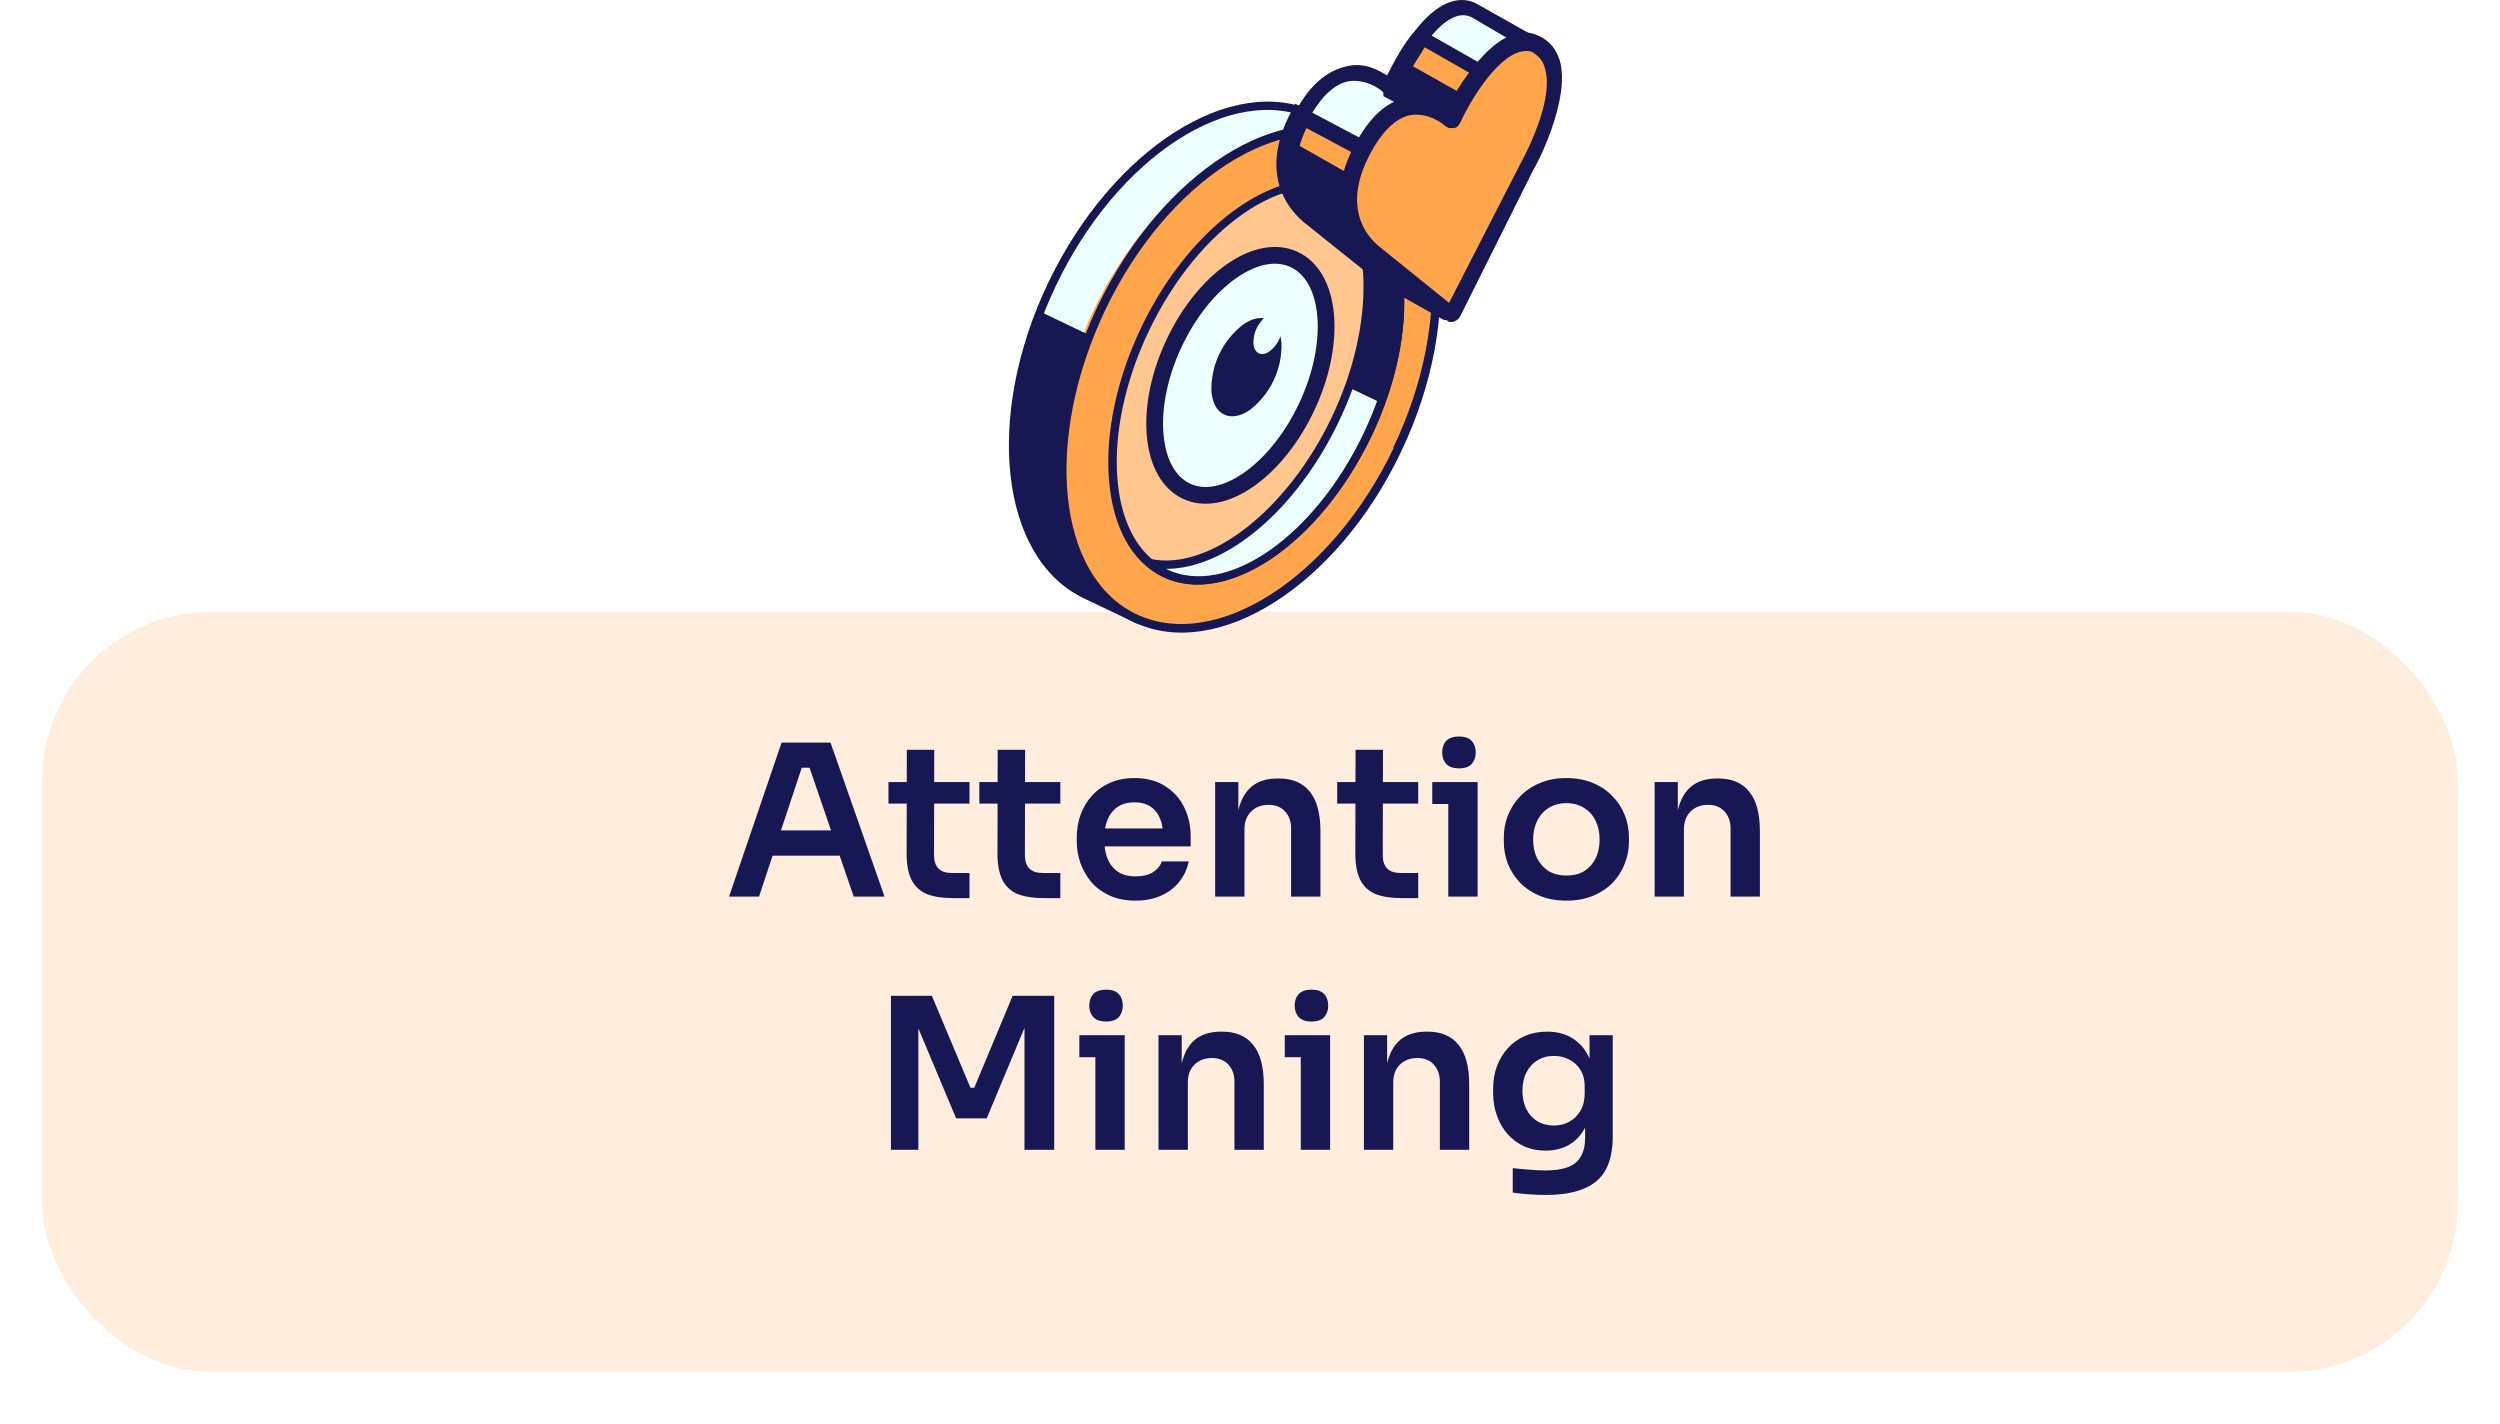 <svg width="237" height="135" viewBox="0 0 237 135" fill="none" xmlns="http://www.w3.org/2000/svg">
<g opacity="0.3" filter="url(#filter0_d_140_6185)">
<rect x="4" y="54" width="229" height="72.055" rx="16" fill="#FFC78F"/>
</g>
<path d="M69.114 85L74.094 70.4H78.734L83.854 85H80.934L76.594 72.34L77.614 72.78H75.114L76.154 72.34L71.954 85H69.114ZM72.594 81.12L73.494 78.72H79.414L80.294 81.12H72.594ZM90.347 85.14C89.347 85.14 88.52 85.013 87.867 84.76C87.227 84.493 86.747 84.053 86.427 83.44C86.107 82.813 85.947 81.973 85.947 80.92L85.967 71.08H88.567L88.547 81.1C88.547 81.633 88.687 82.047 88.967 82.34C89.26 82.62 89.674 82.76 90.207 82.76H91.907V85.14H90.347ZM84.227 76.18V74.14H91.907V76.18H84.227ZM98.96 85.14C97.96 85.14 97.133 85.013 96.48 84.76C95.84 84.493 95.36 84.053 95.04 83.44C94.72 82.813 94.56 81.973 94.56 80.92L94.58 71.08H97.18L97.16 81.1C97.16 81.633 97.3 82.047 97.58 82.34C97.874 82.62 98.287 82.76 98.82 82.76H100.52V85.14H98.96ZM92.84 76.18V74.14H100.52V76.18H92.84ZM107.655 85.38C106.722 85.38 105.902 85.22 105.195 84.9C104.502 84.58 103.922 84.153 103.455 83.62C103.002 83.073 102.655 82.467 102.415 81.8C102.188 81.133 102.075 80.453 102.075 79.76V79.38C102.075 78.66 102.188 77.967 102.415 77.3C102.655 76.62 103.002 76.02 103.455 75.5C103.922 74.967 104.495 74.547 105.175 74.24C105.855 73.92 106.642 73.76 107.535 73.76C108.708 73.76 109.688 74.02 110.475 74.54C111.275 75.047 111.875 75.72 112.275 76.56C112.675 77.387 112.875 78.28 112.875 79.24V80.24H103.255V78.54H111.135L110.275 79.38C110.275 78.687 110.175 78.093 109.975 77.6C109.775 77.107 109.468 76.727 109.055 76.46C108.655 76.193 108.148 76.06 107.535 76.06C106.922 76.06 106.402 76.2 105.975 76.48C105.548 76.76 105.222 77.167 104.995 77.7C104.782 78.22 104.675 78.847 104.675 79.58C104.675 80.26 104.782 80.867 104.995 81.4C105.208 81.92 105.535 82.333 105.975 82.64C106.415 82.933 106.975 83.08 107.655 83.08C108.335 83.08 108.888 82.947 109.315 82.68C109.742 82.4 110.015 82.06 110.135 81.66H112.695C112.535 82.407 112.228 83.06 111.775 83.62C111.322 84.18 110.742 84.613 110.035 84.92C109.342 85.227 108.548 85.38 107.655 85.38ZM115.197 85V74.14H117.397V78.8H117.197C117.197 77.693 117.344 76.773 117.637 76.04C117.931 75.293 118.364 74.733 118.937 74.36C119.524 73.987 120.251 73.8 121.117 73.8H121.237C122.531 73.8 123.511 74.22 124.177 75.06C124.844 75.887 125.177 77.127 125.177 78.78V85H122.397V78.54C122.397 77.873 122.204 77.333 121.817 76.92C121.444 76.507 120.924 76.3 120.257 76.3C119.577 76.3 119.024 76.513 118.597 76.94C118.184 77.353 117.977 77.913 117.977 78.62V85H115.197ZM132.886 85.14C131.886 85.14 131.059 85.013 130.406 84.76C129.766 84.493 129.286 84.053 128.966 83.44C128.646 82.813 128.486 81.973 128.486 80.92L128.506 71.08H131.106L131.086 81.1C131.086 81.633 131.226 82.047 131.506 82.34C131.799 82.62 132.213 82.76 132.746 82.76H134.446V85.14H132.886ZM126.766 76.18V74.14H134.446V76.18H126.766ZM137.299 85V74.14H140.079V85H137.299ZM135.779 76.22V74.14H140.079V76.22H135.779ZM138.319 72.84C137.773 72.84 137.366 72.7 137.099 72.42C136.846 72.127 136.719 71.767 136.719 71.34C136.719 70.887 136.846 70.52 137.099 70.24C137.366 69.96 137.773 69.82 138.319 69.82C138.866 69.82 139.266 69.96 139.519 70.24C139.773 70.52 139.899 70.887 139.899 71.34C139.899 71.767 139.773 72.127 139.519 72.42C139.266 72.7 138.866 72.84 138.319 72.84ZM148.503 85.38C147.543 85.38 146.696 85.227 145.963 84.92C145.23 84.613 144.61 84.2 144.103 83.68C143.596 83.147 143.21 82.547 142.943 81.88C142.69 81.213 142.563 80.52 142.563 79.8V79.38C142.563 78.633 142.696 77.927 142.963 77.26C143.243 76.58 143.636 75.98 144.143 75.46C144.663 74.927 145.29 74.513 146.023 74.22C146.756 73.913 147.583 73.76 148.503 73.76C149.423 73.76 150.25 73.913 150.983 74.22C151.716 74.513 152.336 74.927 152.843 75.46C153.363 75.98 153.756 76.58 154.023 77.26C154.29 77.927 154.423 78.633 154.423 79.38V79.8C154.423 80.52 154.29 81.213 154.023 81.88C153.77 82.547 153.39 83.147 152.883 83.68C152.376 84.2 151.756 84.613 151.023 84.92C150.29 85.227 149.45 85.38 148.503 85.38ZM148.503 83C149.183 83 149.756 82.853 150.223 82.56C150.69 82.253 151.043 81.847 151.283 81.34C151.523 80.82 151.643 80.233 151.643 79.58C151.643 78.913 151.516 78.327 151.263 77.82C151.023 77.3 150.663 76.893 150.183 76.6C149.716 76.293 149.156 76.14 148.503 76.14C147.85 76.14 147.283 76.293 146.803 76.6C146.336 76.893 145.976 77.3 145.723 77.82C145.47 78.327 145.343 78.913 145.343 79.58C145.343 80.233 145.463 80.82 145.703 81.34C145.956 81.847 146.316 82.253 146.783 82.56C147.25 82.853 147.823 83 148.503 83ZM156.857 85V74.14H159.057V78.8H158.857C158.857 77.693 159.004 76.773 159.297 76.04C159.591 75.293 160.024 74.733 160.597 74.36C161.184 73.987 161.911 73.8 162.777 73.8H162.897C164.191 73.8 165.171 74.22 165.837 75.06C166.504 75.887 166.837 77.127 166.837 78.78V85H164.057V78.54C164.057 77.873 163.864 77.333 163.477 76.92C163.104 76.507 162.584 76.3 161.917 76.3C161.237 76.3 160.684 76.513 160.257 76.94C159.844 77.353 159.637 77.913 159.637 78.62V85H156.857ZM84.46 109V94.4H88.34L92 103.12H92.36L96 94.4H99.94V109H97.12V96.54L97.48 96.58L93.54 106.02H90.64L86.68 96.58L87.06 96.54V109H84.46ZM103.842 109V98.14H106.622V109H103.842ZM102.322 100.22V98.14H106.622V100.22H102.322ZM104.862 96.84C104.316 96.84 103.909 96.7 103.642 96.42C103.389 96.127 103.262 95.767 103.262 95.34C103.262 94.887 103.389 94.52 103.642 94.24C103.909 93.96 104.316 93.82 104.862 93.82C105.409 93.82 105.809 93.96 106.062 94.24C106.316 94.52 106.442 94.887 106.442 95.34C106.442 95.767 106.316 96.127 106.062 96.42C105.809 96.7 105.409 96.84 104.862 96.84ZM109.826 109V98.14H112.026V102.8H111.826C111.826 101.693 111.973 100.773 112.266 100.04C112.559 99.293 112.993 98.733 113.566 98.36C114.153 97.987 114.879 97.8 115.746 97.8H115.866C117.159 97.8 118.139 98.22 118.806 99.06C119.473 99.887 119.806 101.127 119.806 102.78V109H117.026V102.54C117.026 101.873 116.833 101.333 116.446 100.92C116.073 100.507 115.553 100.3 114.886 100.3C114.206 100.3 113.653 100.513 113.226 100.94C112.813 101.353 112.606 101.913 112.606 102.62V109H109.826ZM123.315 109V98.14H126.095V109H123.315ZM121.795 100.22V98.14H126.095V100.22H121.795ZM124.335 96.84C123.788 96.84 123.382 96.7 123.115 96.42C122.862 96.127 122.735 95.767 122.735 95.34C122.735 94.887 122.862 94.52 123.115 94.24C123.382 93.96 123.788 93.82 124.335 93.82C124.882 93.82 125.282 93.96 125.535 94.24C125.788 94.52 125.915 94.887 125.915 95.34C125.915 95.767 125.788 96.127 125.535 96.42C125.282 96.7 124.882 96.84 124.335 96.84ZM129.299 109V98.14H131.499V102.8H131.299C131.299 101.693 131.445 100.773 131.739 100.04C132.032 99.293 132.465 98.733 133.039 98.36C133.625 97.987 134.352 97.8 135.219 97.8H135.339C136.632 97.8 137.612 98.22 138.279 99.06C138.945 99.887 139.279 101.127 139.279 102.78V109H136.499V102.54C136.499 101.873 136.305 101.333 135.919 100.92C135.545 100.507 135.025 100.3 134.359 100.3C133.679 100.3 133.125 100.513 132.699 100.94C132.285 101.353 132.079 101.913 132.079 102.62V109H129.299ZM146.508 113.28C145.988 113.28 145.454 113.26 144.908 113.22C144.374 113.18 143.874 113.127 143.408 113.06V110.74C143.888 110.793 144.401 110.84 144.948 110.88C145.494 110.933 146.008 110.96 146.488 110.96C147.381 110.96 148.101 110.853 148.648 110.64C149.208 110.427 149.614 110.087 149.868 109.62C150.134 109.167 150.268 108.587 150.268 107.88V105.74L150.868 104.38C150.828 105.38 150.621 106.233 150.248 106.94C149.874 107.633 149.368 108.167 148.728 108.54C148.088 108.9 147.348 109.08 146.508 109.08C145.761 109.08 145.081 108.94 144.468 108.66C143.868 108.38 143.348 107.993 142.908 107.5C142.481 107.007 142.148 106.427 141.908 105.76C141.668 105.093 141.548 104.38 141.548 103.62V103.2C141.548 102.44 141.668 101.733 141.908 101.08C142.161 100.413 142.514 99.833 142.968 99.34C143.421 98.847 143.961 98.467 144.588 98.2C145.214 97.933 145.908 97.8 146.668 97.8C147.561 97.8 148.334 97.993 148.988 98.38C149.654 98.767 150.174 99.327 150.548 100.06C150.921 100.793 151.128 101.693 151.168 102.76L150.688 102.84V98.14H152.888V107.72C152.888 109.04 152.661 110.107 152.208 110.92C151.754 111.733 151.054 112.327 150.108 112.7C149.174 113.087 147.974 113.28 146.508 113.28ZM147.308 106.7C147.841 106.7 148.328 106.58 148.768 106.34C149.208 106.1 149.561 105.753 149.828 105.3C150.094 104.847 150.228 104.3 150.228 103.66V102.96C150.228 102.347 150.088 101.827 149.808 101.4C149.541 100.973 149.188 100.653 148.748 100.44C148.308 100.213 147.828 100.1 147.308 100.1C146.721 100.1 146.201 100.24 145.748 100.52C145.308 100.787 144.961 101.167 144.708 101.66C144.454 102.153 144.328 102.74 144.328 103.42C144.328 104.087 144.454 104.667 144.708 105.16C144.961 105.653 145.308 106.033 145.748 106.3C146.201 106.567 146.721 106.7 147.308 106.7Z" fill="#171753"/>
<path d="M108.256 57.247C115.174 56.709 123.038 50.234 127.761 40.373C132.484 30.512 132.595 20.344 128.693 14.607L129.331 13.257L124.606 11C116.873 7.289 105.75 14.437 99.739 26.968C93.727 39.499 95.156 52.641 102.889 56.352L107.614 58.609L108.256 57.247Z" fill="#ECFFFE"/>
<path d="M99.377 26.793C105.459 14.093 116.824 6.835 124.776 10.651L129.862 13.083L129.148 14.586C133.098 20.618 132.699 31.008 128.117 40.56C123.535 50.112 115.7 56.927 108.517 57.631L107.803 59.134L102.718 56.702C94.799 52.901 93.301 39.481 99.377 26.793ZM128.796 13.469L124.414 11.367C116.89 7.755 105.923 14.81 100.081 27.123C94.239 39.436 95.522 52.359 103.065 55.926L107.451 58.017L108.024 56.823L108.252 56.812C115.217 56.254 122.919 49.568 127.425 40.169C131.931 30.769 132.317 20.571 128.386 14.809L128.253 14.623L128.796 13.469Z" fill="#171753"/>
<path d="M107.584 58.584C99.847 54.884 98.457 41.68 104.429 29.211C110.402 16.742 121.554 9.554 129.297 13.243C137.039 16.932 138.424 30.147 132.452 42.616C126.479 55.085 115.351 62.309 107.584 58.584Z" fill="#FFA54B"/>
<path d="M131.141 42.54C137.017 30.273 135.635 17.386 128.054 13.754C120.472 10.122 109.563 17.122 103.687 29.389C97.811 41.655 99.194 54.543 106.775 58.174C114.356 61.806 125.266 54.806 131.141 42.54Z" fill="#FFA54B"/>
<path d="M104.057 29.03C110.139 16.331 121.499 9.084 129.456 12.888C137.413 16.692 138.878 30.098 132.83 42.811C126.783 55.525 115.384 62.769 107.431 58.953C99.479 55.138 98.021 41.748 104.057 29.03ZM132.071 42.458C137.962 30.152 136.63 17.221 129.098 13.659C121.566 10.097 110.607 17.102 104.76 29.426C98.913 41.75 100.201 54.662 107.744 58.23C115.287 61.797 126.228 54.77 132.116 42.476L132.071 42.458Z" fill="#171753"/>
<path d="M129.636 41.269C134.424 31.275 133.588 20.914 127.769 18.127C121.95 15.339 113.353 21.181 108.565 31.175C103.778 41.169 104.614 51.53 110.433 54.317C116.251 57.105 124.849 51.263 129.636 41.269Z" fill="#FFC78F"/>
<path d="M108.197 31.019C113.081 20.831 121.93 14.895 127.945 17.777C133.96 20.66 134.871 31.277 129.969 41.444C125.067 51.612 116.278 57.56 110.254 54.7C104.23 51.84 103.328 41.201 108.197 31.019ZM129.3 41.062C133.975 31.286 133.222 21.142 127.613 18.454C122.003 15.766 113.627 21.542 108.941 31.314C104.255 41.085 105.014 51.245 110.624 53.934C116.233 56.622 124.591 50.89 129.259 41.098L129.3 41.062Z" fill="#171753"/>
<path d="M129.641 41.282C134.431 31.291 133.587 20.925 127.751 18.183C127.23 17.94 126.68 17.765 126.114 17.663C130.59 21.379 130.907 30.765 126.554 39.861C122.2 48.956 114.665 54.634 108.978 53.436C109.416 53.809 109.897 54.127 110.411 54.384C116.247 57.126 124.847 51.285 129.641 41.282Z" fill="#ECFFFE"/>
<path d="M108.345 52.808L109.082 52.994C114.651 54.13 122.017 48.382 126.211 39.641C130.405 30.9 130.254 21.555 125.877 17.92L125.172 17.339L126.218 17.221C126.816 17.329 127.396 17.517 127.944 17.777C133.948 20.655 134.871 31.277 129.968 41.444C125.066 51.612 116.277 57.56 110.253 54.7C109.711 54.425 109.203 54.087 108.74 53.693L108.345 52.808ZM129.258 41.098C133.933 31.322 133.18 21.178 127.571 18.489L127.515 18.466C131.101 22.904 130.938 31.579 126.91 39.982C122.882 48.385 116.225 53.941 110.519 53.93L110.586 53.958C116.247 56.681 124.59 50.89 129.258 41.098Z" fill="#171753"/>
<path d="M130.843 38.156L127.864 36.727L129.325 31.227L129.571 25.237L128.147 20.145L126.138 17.607L128.867 18.658L131.276 21.689L132.52 25.63L132.608 31.194L131.25 37.301L130.843 38.156Z" fill="#171753"/>
<path d="M103.331 31.802L98.521 29.497L96.831 35.296L95.871 41.201L96.715 48.206L99.246 53.48L101.592 55.711L105.386 57.425L101.811 52.611L100.792 45.902L101.679 37L103.331 31.802Z" fill="#171753"/>
<path d="M125.65 30.459C125.734 33.371 125.133 36.261 123.894 38.898C122.655 41.534 120.814 43.842 118.519 45.636C114.095 48.666 110.186 46.805 109.745 41.469C109.655 38.558 110.26 35.667 111.508 33.035C112.756 30.402 114.612 28.105 116.923 26.332C121.3 23.262 125.209 25.123 125.65 30.459Z" fill="#ECFFFE"/>
<path d="M125.675 29.947C126.125 35.395 122.868 42.306 118.406 45.449C113.944 48.593 109.957 46.668 109.504 41.191C109.052 35.715 112.309 28.797 116.773 25.689C121.238 22.581 125.227 24.527 125.675 29.947Z" stroke="#171753" stroke-width="1.589" stroke-miterlimit="10"/>
<path d="M121.486 32.514C121.521 33.732 121.268 34.94 120.749 36.042C120.23 37.143 119.459 38.107 118.498 38.856C116.661 40.127 115.027 39.348 114.843 37.124C114.806 35.906 115.057 34.697 115.576 33.594C116.096 32.492 116.868 31.529 117.831 30.782C119.659 29.481 121.299 30.244 121.486 32.514Z" fill="#171753"/>
<path d="M121.6 30.661C121.614 31.169 121.509 31.673 121.293 32.133C121.077 32.593 120.756 32.995 120.356 33.308C119.584 33.837 118.903 33.512 118.826 32.581C118.81 32.074 118.915 31.569 119.133 31.11C119.351 30.651 119.675 30.25 120.078 29.941C120.841 29.406 121.523 29.73 121.6 30.661Z" fill="#ECFFFE"/>
<path d="M123.675 10.361C127.055 4.66 130.968 7.689 131.68 8.223C131.68 8.223 131.858 8.223 131.858 8.045C132.569 6.62 136.305 -0.686 139.862 0.918L145.554 4.125V4.303L141.463 11.252L136.127 26.041L137.55 26.576V29.605C137.55 29.783 137.372 29.783 137.372 29.783L131.68 26.576L124.565 20.874C124.565 20.874 119.406 17.489 123.675 10.361Z" fill="#ECFFFE"/>
<path d="M137.372 30.496C137.55 30.496 137.728 30.496 137.728 30.318C137.905 30.14 138.083 29.961 138.083 29.605V26.041L136.838 25.685L141.997 11.609L146.088 4.482V4.125C146.088 3.947 145.91 3.769 145.732 3.591L140.04 0.384C138.795 -0.329 136.66 -0.329 134.17 2.878C132.925 4.303 132.036 6.085 131.502 7.154C130.612 6.62 129.367 5.907 127.766 6.263C125.988 6.62 124.387 7.867 123.142 10.005C118.517 17.667 124.209 21.409 124.209 21.409L131.324 27.11L137.016 30.318C137.194 30.318 137.372 30.496 137.372 30.496ZM136.838 27.11V28.536L132.036 25.863L125.098 20.34C124.92 20.162 120.473 17.311 124.387 10.718C125.454 8.936 126.699 7.867 127.944 7.689C129.545 7.511 130.79 8.402 131.146 8.758L131.502 8.936H131.858C132.213 8.936 132.391 8.758 132.569 8.402C132.925 7.689 133.992 5.551 135.415 3.769C136.482 2.344 138.083 0.918 139.506 1.631L144.665 4.66L140.929 11.252L135.237 26.932L136.838 27.11Z" fill="#171753"/>
<path d="M129.368 14.281C129.368 14.281 131.858 14.103 132.391 14.281C132.925 14.46 138.261 16.776 138.261 16.776L139.151 18.736L136.305 26.398L137.728 26.754V29.783C137.728 29.961 137.55 29.961 137.55 29.961L131.858 26.754L124.743 21.052C124.743 21.052 119.762 18.023 123.498 11.252L129.368 14.281Z" fill="#FFA54B"/>
<path d="M137.55 30.496C137.728 30.496 137.906 30.496 137.906 30.318C138.084 30.14 138.262 29.962 138.262 29.605V26.041L137.016 25.685L139.685 18.38L138.617 15.885L138.262 15.707C136.127 14.816 132.569 13.391 132.214 13.213C131.858 13.213 130.079 13.213 129.19 13.213L122.786 9.827L122.43 10.54C118.517 17.845 123.853 21.231 124.031 21.409L131.146 27.111L136.839 30.318C137.372 30.318 137.372 30.496 137.55 30.496ZM137.016 27.111V28.536L132.214 25.863L125.276 20.34C125.099 20.162 121.185 17.667 123.853 12.143L129.19 14.994H129.368C130.613 14.994 132.036 14.816 132.214 14.994C132.569 15.172 135.593 16.242 137.728 17.311L138.262 18.736L135.238 26.932L137.016 27.111Z" fill="#171753"/>
<path d="M136.483 10.896L131.858 8.401V8.223C132.214 7.51 133.281 5.372 134.704 3.59L140.396 6.976L142.175 10.361L141.463 11.43L140.574 13.747L138.617 15.35L136.483 10.896Z" fill="#FFA54B"/>
<path d="M138.44 16.419L141.286 14.281L142.176 11.787L143.065 10.361L141.108 6.441L134.527 2.699L134.171 3.234C132.748 5.194 131.503 7.332 131.147 8.045C130.969 8.223 131.147 8.579 131.147 8.758V9.114L135.772 11.608L138.44 16.419ZM140.219 13.212L139.152 14.103L137.195 10.361L132.926 8.045C133.282 7.332 134.171 5.907 135.06 4.481L140.041 7.332L141.464 10.183L140.93 11.074L140.219 13.212Z" fill="#171753"/>
<path d="M129.546 13.568C132.925 7.866 136.839 10.895 137.55 11.43C137.55 11.43 137.728 11.43 137.728 11.252C138.439 9.826 142.175 2.521 145.732 4.124C150.002 6.263 144.843 15.706 144.843 15.706L137.906 29.604C137.906 29.782 137.728 29.782 137.728 29.782L130.613 24.081C130.435 24.081 125.276 20.873 129.546 13.568Z" fill="#FFA54B"/>
<path d="M137.372 30.495H137.728C137.906 30.495 138.262 30.317 138.44 29.961L145.377 16.063C145.555 15.885 148.935 9.47 147.867 5.729C147.512 4.659 146.978 3.947 145.911 3.412C142.353 1.63 138.618 7.51 137.195 10.183C136.305 9.648 135.06 8.936 133.459 9.292C131.68 9.47 130.079 10.896 128.834 13.034C124.209 20.696 129.902 24.437 129.902 24.437L137.372 30.495ZM144.665 4.838C144.843 4.838 145.199 4.838 145.377 5.016C145.911 5.372 146.266 5.729 146.444 6.441C147.334 9.114 145.021 13.925 144.132 15.528L137.372 28.714L130.969 23.547C130.791 23.368 126.344 20.517 130.257 13.925C131.325 12.143 132.57 11.074 133.815 10.896C135.416 10.718 136.661 11.608 137.017 11.965L137.372 12.143H137.728C138.084 12.143 138.262 11.965 138.44 11.608C139.685 8.936 142.353 4.838 144.665 4.838Z" fill="#171753"/>
<path d="M138.973 9.114L133.281 5.907L132.036 8.402L137.728 11.431L138.973 9.114Z" fill="#171753"/>
<path d="M129.19 23.547L126.344 22.3L123.143 19.805L122.253 17.132L122.075 14.46L122.431 13.391L127.767 16.42L127.59 18.38L128.301 20.874L129.19 23.547Z" fill="#171753"/>
<defs>
<filter id="filter0_d_140_6185" x="0" y="54" width="237" height="80.055" filterUnits="userSpaceOnUse" color-interpolation-filters="sRGB">
<feFlood flood-opacity="0" result="BackgroundImageFix"/>
<feColorMatrix in="SourceAlpha" type="matrix" values="0 0 0 0 0 0 0 0 0 0 0 0 0 0 0 0 0 0 127 0" result="hardAlpha"/>
<feOffset dy="4"/>
<feGaussianBlur stdDeviation="2"/>
<feComposite in2="hardAlpha" operator="out"/>
<feColorMatrix type="matrix" values="0 0 0 0 0.09 0 0 0 0 0.09 0 0 0 0 0.325 0 0 0 0.25 0"/>
<feBlend mode="normal" in2="BackgroundImageFix" result="effect1_dropShadow_140_6185"/>
<feBlend mode="normal" in="SourceGraphic" in2="effect1_dropShadow_140_6185" result="shape"/>
</filter>
</defs>
</svg>
